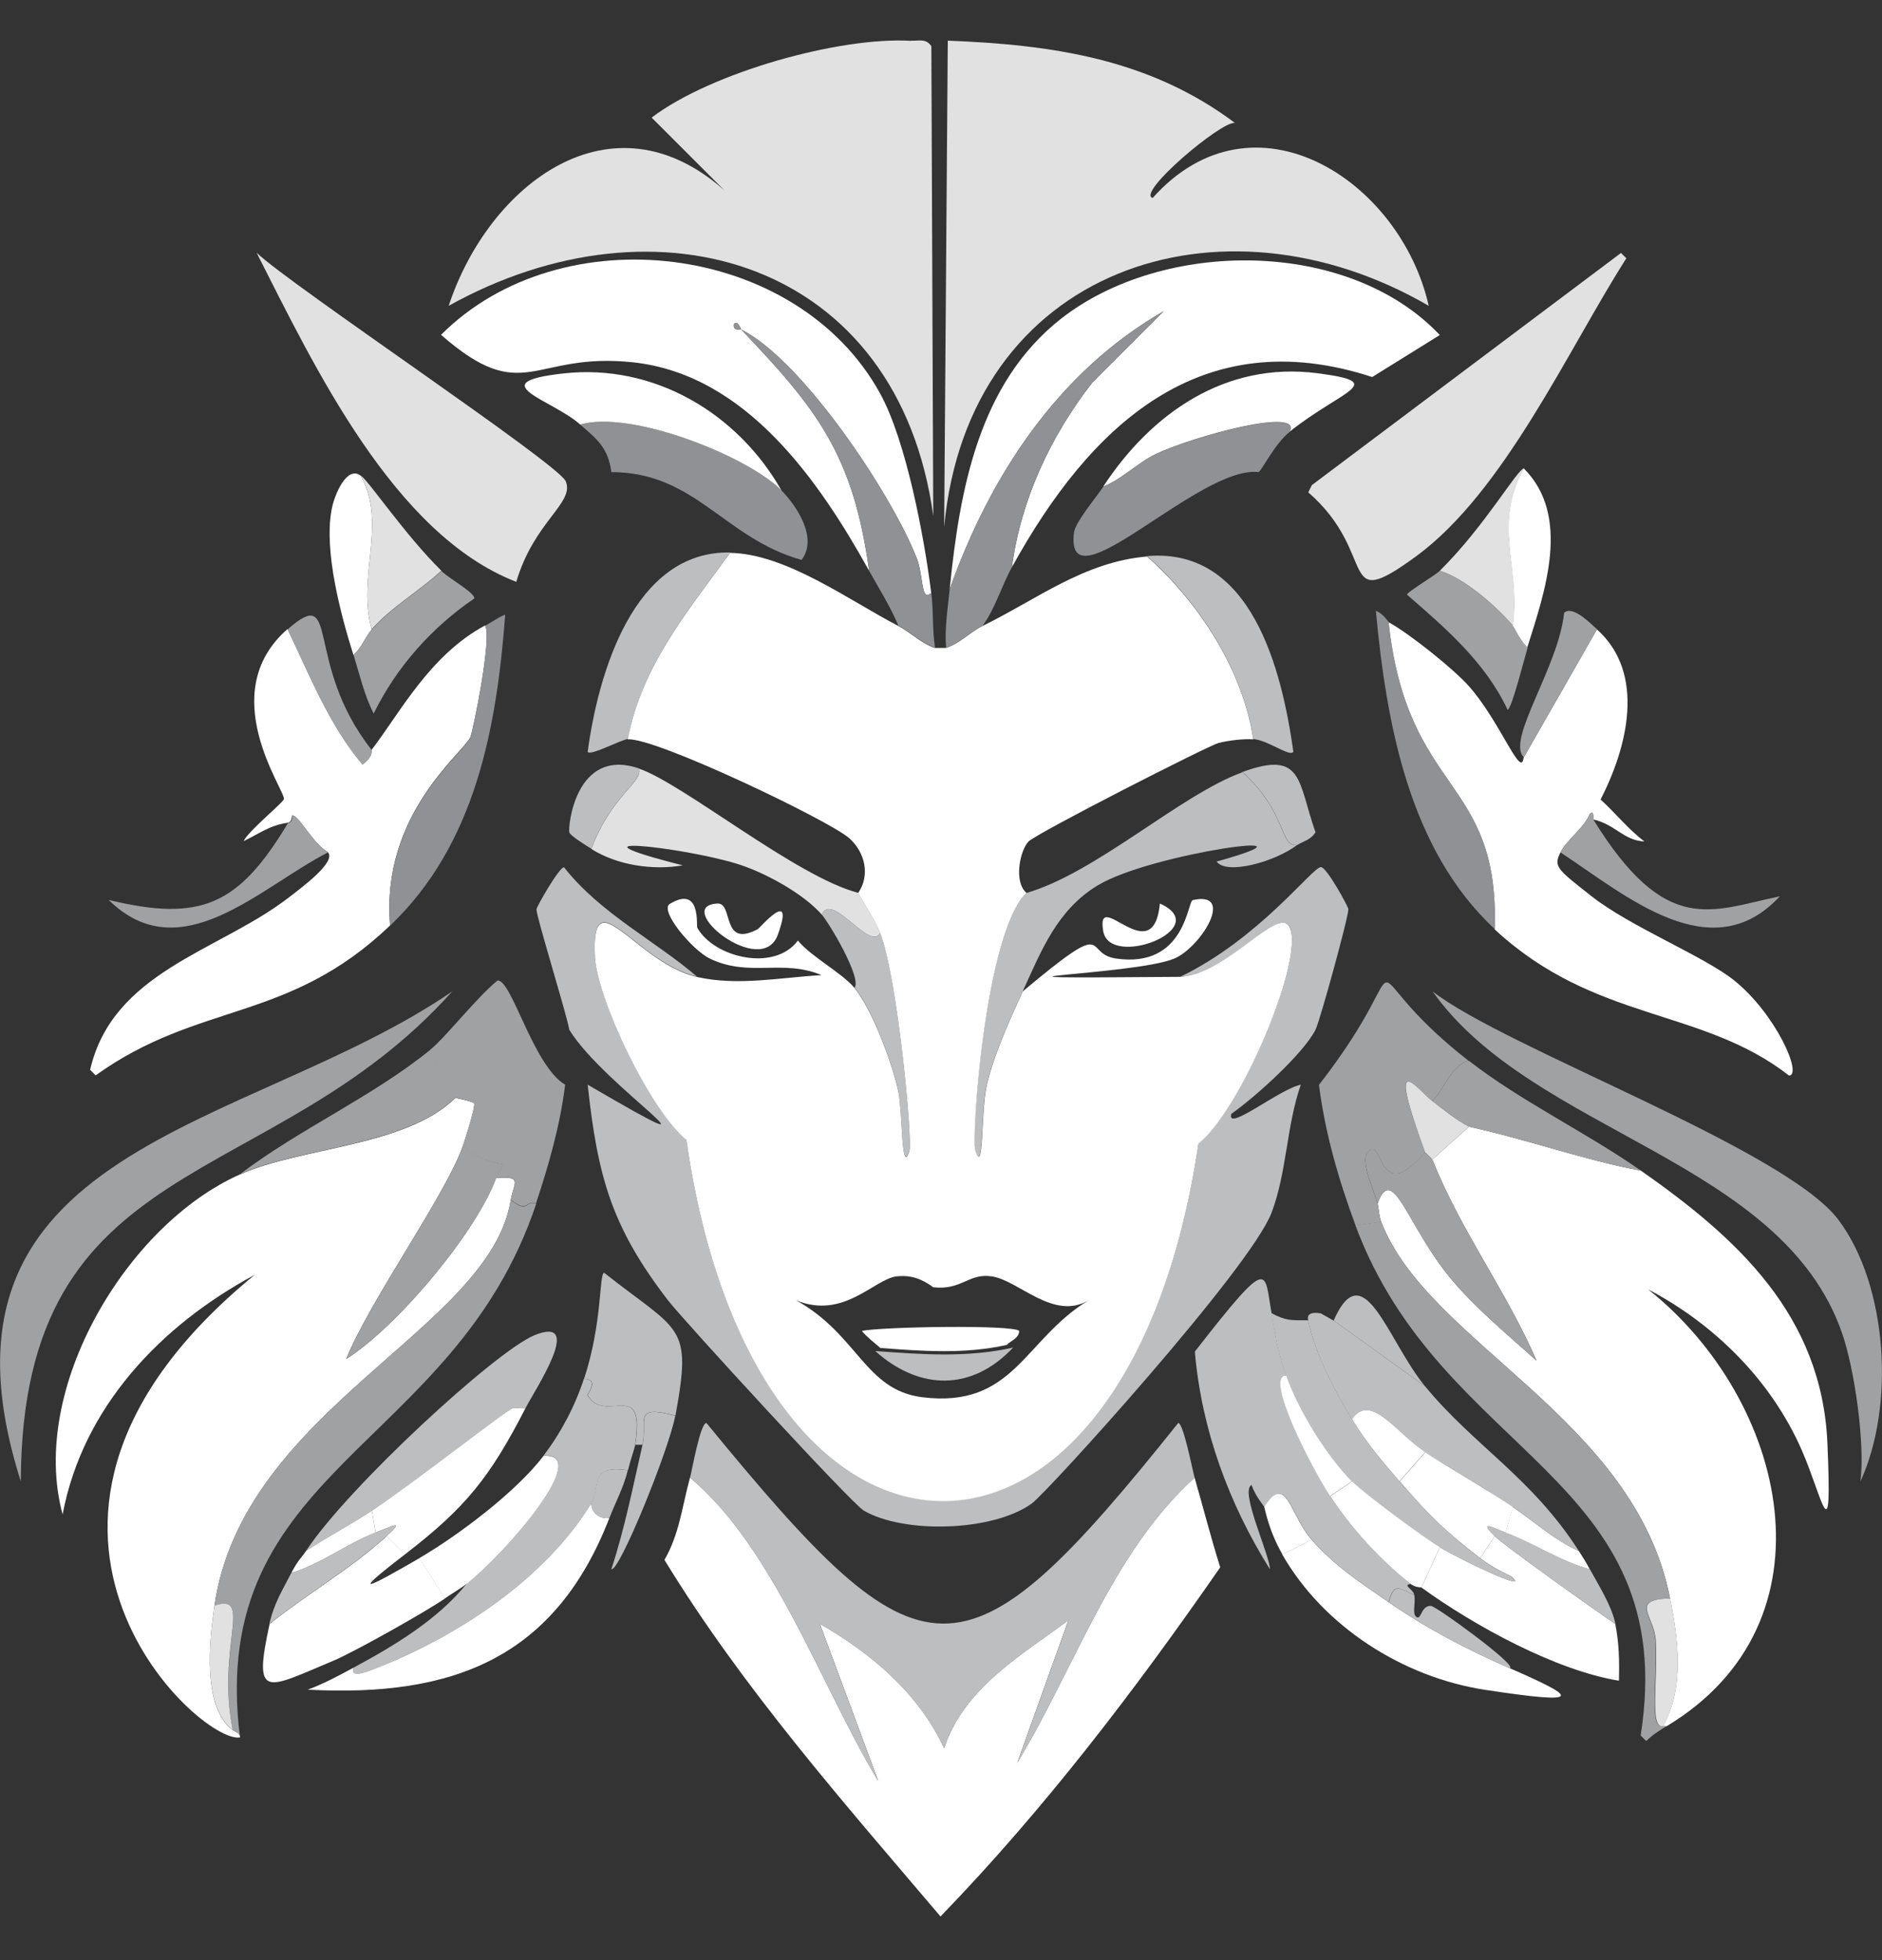 <?xml version="1.0" encoding="UTF-8"?>
<svg xmlns="http://www.w3.org/2000/svg" version="1.1" viewBox="0 0 985.7 1026.9"><rect x="0" y="0" width="985.7" height="1026.9" fill="#333333" stroke="none"/>
  <defs>
    <style>
      .cls-1 {
        fill: #a0a1a3;
      }

      .cls-2 {
        fill: #8f9195;
      }

      .cls-3 {
        fill: #fff;
      }

      .cls-4 {
        fill: #e1e1e1;
      }

      .cls-5 {
        fill: #bdbec0;
      }
    </style>
  </defs>
  <!-- Generator: Adobe Illustrator 28.7.1, SVG Export Plug-In . SVG Version: 1.2.0 Build 142)  -->
  <g>
    <g id="Calque_1">
      <path class="cls-3" d="M798.1,396.7l38.3-67c25.9,23.2,15.8,62.1,1.9,89.1,7.5,6.8,15,16.1,23,22-11.2-.6-15.4-9.1-26.8-11.5-.2,0,.7-5.5-1.9-2.9-3,7.5-11.8,13.2-15.3,20.1-3.8,7.5-1.7,8.8,16.3,23,20.3,16,59.1,31.5,74.7,44.1,21.9,17.6,35.9,49.7,28.7,49.8-46-35.8-101.6-27.8-154.2-76.6,2.6-80.2-45.7-69.8-55.6-160.9,10.9,5.9,34.1,24.5,42.1,33.5,16.5,18.6,27.4,49.1,28.7,37.4Z"/>
      <path class="cls-3" d="M204.3,484.8c-53.5,51.1-100,39.6-154.2,78.5l-2.9-2.9c11.8-51.1,66.3-61.9,102.5-89.1,9.9-7.5,26.5-20,22-24.9-7.7-4.5-14.3-17.9-18.2-19.2-1.3-.4,0,3.4-2.9,3.8-9.6,1.4-14.4,5.5-23,9.6,2.5-5.4,20.8-20.2,21.1-22,.7-4.8-36.6-55.4,1.9-89.1,11.7,24.3,21.7,50.2,39.3,70.9,5.9-4.4,4.5-7.3,4.8-7.7,15-19.6,30.4-49.5,59.4-65.1,3.7,6.6-6.4,55.4-7.7,58.4-3.7,8.5-47,40.4-42.1,98.6Z"/>
      <path class="cls-1" d="M974.4,776c2.5-19.5-3-58.6-9.6-77.6-31.5-91.1-162-104.8-214.5-179.1,38.1,29.8,184.7,82.5,212.6,119.7,26,34.7,29.6,97.8,11.5,137Z"/>
      <path class="cls-1" d="M236.9,519.3c-95.6,106.7-225.5,82.3-226,256.7-56.2-176.4,118.7-183,226-256.7Z"/>
      <path class="cls-1" d="M834.5,429.3c38.2,61.8,61.9,47.6,97.7,40.2-35.8,38.7-80.4-.2-114.9-23,3.5-6.9,12.3-12.6,15.3-20.1,2.6-2.6,1.7,2.8,1.9,2.9Z"/>
      <path class="cls-1" d="M171.8,446.5c-36,18.5-77.3,61.9-114.9,24.9,48.3,11.7,68.1,2.8,93.9-40.2,3-.4,1.6-4.3,2.9-3.8,3.9,1.3,10.5,14.7,18.2,19.2Z"/>
      <path class="cls-2" d="M727.3,325.8c9.9,91.1,58.1,80.7,55.6,160.9-45.1-41.9-56.8-108.2-62.3-166.7,3.7,1.2,6.3,5.5,6.7,5.7Z"/>
      <path class="cls-2" d="M204.3,484.8c-4.9-58.3,38.5-90.1,42.1-98.6,1.3-3,11.3-51.8,7.7-58.4,1.6-.9,10-6.2,10.5-5.7-4.5,59.4-15.6,120.2-60.3,162.8Z"/>
      <path class="cls-1" d="M836.4,329.7l-38.3,67c-9.4-9.2,18.2-47.1,21.1-75.7,4.4-4.1,13.9,5.6,17.2,8.6Z"/>
      <path class="cls-1" d="M194.7,392.9c-.3.4,1.1,3.2-4.8,7.7-17.5-20.6-27.6-46.6-39.3-70.9,28-24.5,8.1,17.5,44.1,63.2Z"/>
      <g>
        <path class="cls-3" d="M242.6,599.8c-8.7,25.5-48.5,80.7-61.3,112.1,26.5-16.6,68.3-66.6,78.5-94.8,14.5-1.2,9.1,2.7,7.7,11.5-10.7,67.7-140.2,109.2-155.2,212.6-2.7,18.7-6.4,53,9.6,65.1,1.1.8,4,1.5,3.8,3.8-21.1,4-149.4-113.7,7.7-242.3-49.1,26.4-90,69.2-100.6,125.5-17.9-65.9,33.9-152,92.9-178.1,32.7-14.5,86.9-14.5,113-40.2.3.4,8.2,1.7,9.6,2.9.9,1.7-4.6,18.6-5.7,22Z"/>
        <path class="cls-3" d="M769.4,590.2c30,6.5,61.7,17.9,90,23,50.6,35.4,94.8,75.9,97.7,142.7,2.6,60.1-2.4,29-13.4,3.8-15.9-36.4-45.5-65.9-80.5-84.3,72.9,57.9,100.4,174.4,9.6,228.9h-1.9c11.4-19.9,8.1-45.5,3.8-67-18.5-94.5-127-133.8-151.3-197.3-1.2-3.1-1.3-7.3-1.9-9.6,8-21.7,15.5,11.8,38.3,39.3,12.8,15.4,30.1,29.7,45,43.1-15.9-36.6-39.7-68-54.6-105.4l19.2-17.2Z"/>
        <path class="cls-4" d="M496.4,21.3c54.9,2.1,105.8,9.6,150.4,43.1-6.8-1.3-51.8,36.7-43.1,39.3,52.8-59.1,129.7-9.5,144.6,56.5-108.9-63.3-241.2-19.8-253.8,115.9l1.9-254.8Z"/>
        <path class="cls-4" d="M477.3,21.3c4,.2,7.7-1.3,10.5,2.9l1,246.1c-18.3-133.6-144.5-171-253.8-110.1,20.9-63.5,85.3-113.3,144.6-60.3l-38.3-38.3c31.2-23.7,98.6-42.5,136-40.2Z"/>
        <path class="cls-3" d="M625.7,774.1c4.5,15.6,8.5,31.4,13.4,46.9-44.5,64.2-92.1,126.7-146.5,182.9-50.9-59.9-103.7-119.8-144.6-186.8,7.8-13.2,9.4-28.7,13.4-43.1,44.1,36.9,68.6,109.3,98.6,159l-30.6-82.4c27,15.4,51.9,36.6,65.1,65.1,10.4-31.5,40.1-48.4,65.1-67l-26.8,74.7c29.9-49.3,49.5-110.1,92.9-149.4Z"/>
        <path class="cls-3" d="M487.8,310.5c-5.6,5.4-4-9-7.7-18.2-13.2-33.6-59.7-103.5-91.9-119.7-.2-.1-1.7-5.1-3.8-2.9-.7,4.2,3.5,2.5,3.8,2.9,39.6,41.5,58.7,65.5,67,126.4-26.1-47-64.4-102.8-123.6-109.2-52.8-5.7-57,23.7-100.6-14.4,62.9-63.1,186.2-48.7,229.9,30.6,13.7,24.8,23.2,75.5,26.8,104.4Z"/>
        <path class="cls-3" d="M530,297.1c4.7-35.4,20.3-68.7,42.1-96.7l37.4-37.4c-55.6,32-90.9,86.2-112.1,145.6,5.2-51.6,15-107.7,58.4-141.7,53.4-41.8,150.3-42.2,198.3,8.6l-35.4,22c-90.3-29.5-148.1,25.9-188.7,99.6Z"/>
        <path class="cls-5" d="M625.7,774.1c-43.4,39.3-63,100.1-92.9,149.4l26.8-74.7c-25,18.6-54.8,35.6-65.1,67-13.3-28.6-38.2-49.8-65.1-65.1l30.6,82.4c-30-49.7-54.5-122.1-98.6-159,1.1-4.1,5.4-28.8,8.6-28.7,113.4,138.3,133.7,141.9,247.1,0,2.7,0,7.5,24.9,8.6,28.7Z"/>
        <path class="cls-5" d="M666,687.9c2.5,13.6,2.6,18.4,7.7,32.6-11.7,0,13.4,48.6,23,63.2,10.8,16.5,26.5,33.9,42.1,46-4.4.7,1.3,2.6,1.9,5.7-7.5-2.8-10.5-7.3-13.4,3.8-14.8-10.2-28.1-18.9-40.2-32.6-11.4-12.9-13.2-35.8-24.9-17.2-.3-.6-4.7-5.7-6.7-11.5-6.4,3.1,9.8,37.2,9.6,44.1-21.5-34.4-35.8-73.1-39.3-114,40.2-51.6,36.1-42.3,40.2-20.1Z"/>
        <path class="cls-1" d="M723.4,640c24.3,63.5,132.8,102.8,151.3,197.3-21.5.5-8.4,9.1-7.7,22,1.2,20.7-3.4,46.3,3.8,45h1.9c-3.5,2.1-7.5,4.7-10.5,7.7l-2.9-2.9c21.3-136.1-104.1-145.6-149.4-267.2l13.4-1.9Z"/>
        <path class="cls-1" d="M280.9,630.4c-43,129.3-173,138.3-155.2,279.7.1-2.3-2.7-3-3.8-3.8-8.6-43.1,11.1-72-9.6-65.1,14.9-103.4,144.5-144.9,155.2-212.6,9.8,7.5,7.2-.2,13.4,1.9Z"/>
        <path class="cls-1" d="M769.4,555.7c-8.9,1.8-12.7,14.2-19.2,21.1-8.5-6.5-24.6-29.6-3.8,26.8-25.7,30.2-21.8-11.9-30.6,1-3,4.4,4.4,21,5.7,25.9.6,2.3.7,6.4,1.9,9.6l-13.4,1.9c-8.9-24-15.9-48.1-19.2-73.7,57.1-73.4,10.7-65.5,78.5-12.5Z"/>
        <path class="cls-1" d="M280.9,630.4c-6.2-2.1-3.6,5.5-13.4-1.9,1.4-8.8,6.8-12.7-7.7-11.5,1.5-4.3,4-6.4,3.8-6.7-.7-1-13.5-1.5-21.1-10.5,1.2-3.5,6.7-20.3,5.7-22-1.4-1.2-9.3-2.5-9.6-2.9-.9-1.1-12.6-21.3-13.4-24.9,8.4-6.8,24.5-27.6,35.4-36.4,7.5-.4,18.6,44.6,35.4,54.6-2.7,21.6-8.5,41.7-15.3,62.3Z"/>
        <path class="cls-5" d="M332.7,756.8c-.2,1.5-2.6,8.3-3.8,13.4-20.9-3.1-13.9,8.6-19.2,17.2-23.8,39.4-69.6,69.5-112.1,86.2-4.3,1.7-14.4,6.1-12.5,0,21.2-11.4,44.1-25.1,59.4-44.1,20.5-16.1,66.2-68.7,40.2-67,9.1-12,16.4-25.8,21.1-40.2,8.4,0,1.6,8.1,1.9,8.6,9.3,15.7,30.5-9.8,24.9,25.9Z"/>
        <path class="cls-3" d="M846,850.7c2,9.7,2.2,19.8,1.9,29.7-32.8-5.3-75.7-28.7-103.4-48.8l9.6-21.1c11.1,6.6,48.4,24.5,37.4,15.3-.7-.6-8.9-3.8-16.3-9.6l7.7-11.5c4.7,4.7,51.3,38,63.2,46Z"/>
        <path class="cls-5" d="M698.5,691.7l47.9,34.5c25.6,31.1,55.7,47.6,80.5,86.2-12.6-5.4-23.2-15.4-34.5-23-14.9-10.1-31-18.9-46-28.7-15.4-10.1-28.3-31.4-38.3-17.2-9.8-16.2-18.7-33.2-23-51.7.4,0-2.3-5.3,6.7-3.8l6.7,3.8Z"/>
        <path class="cls-3" d="M212,814.3c-30.2,23.2-18.6,17.1,7.7,1.9l13.4,21.1c-10.1,7-47.7,28.1-58.4,32.6-35.4,14.8-42.3,21-33.5-19.2,19.6-15.7,42.8-29.1,61.3-46l9.6,9.6Z"/>
        <path class="cls-3" d="M319.2,795.1c-28.3,72.9-81.1,94.1-158,90,8.3-3.1,16.2-7.3,23.9-11.5-1.9,6.1,8.2,1.7,12.5,0,42.5-16.7,88.2-46.8,112.1-86.2,0,5.4,5,8.6,9.6,7.7Z"/>
        <path class="cls-2" d="M409.3,256.9c8.5,8.7,19.1,25.3,10.5,36.4-40.6-11.4-55.5-45.9-99.6-46-1.7-13-7.6-17.2-16.3-24.9,26.2-7.8,87.6,16.3,105.4,34.5Z"/>
        <path class="cls-5" d="M275.2,737.7c-2.3.3-5.4-.5-6.7,0-4.2,1.7-52,39.4-73.7,53.6-11.1,7.3-23.3,13.8-34.5,21.1,21.6-33,99.4-104.8,119.7-113,26.4-10.6.4,28.2-4.8,38.3Z"/>
        <path class="cls-2" d="M675.5,226.2c-7.8,6.2-14.5,20-16.3,21.1-31-3.8-101.8,72.9-96.7,31.6.7-5.4,12.1-19,15.3-23.9,9.8-3.9,18.2-12.8,27.8-17.2,19.8-9.3,76.9-24.8,69.9-11.5Z"/>
        <path class="cls-2" d="M530,297.1c-5.4,9.7-8.6,21.4-15.3,30.6-6.5,3.2-12,9.3-19.2,11.5-.8-10.3.9-20.5,1.9-30.6,21.1-59.3,56.5-113.6,112.1-145.6l-37.4,37.4c-21.8,28.1-37.5,61.3-42.1,96.7Z"/>
        <path class="cls-3" d="M687,806.6c12.1,13.7,25.4,22.4,40.2,32.6,20.7,14.2,40.2,24.4,63.2,34.5,34.9,15.3,41.5,19.7-12.5,11.5-43.2-6.6-84.7-33.2-106.3-70.9l15.3-7.7Z"/>
        <path class="cls-5" d="M685.1,691.7c4.3,18.5,13.2,35.5,23,51.7,7.3,12,15.8,22,24.9,32.6,14.8,17.2,24.2,26.3,42.1,40.2,7.4,5.8,15.6,9,16.3,9.6,11.1,9.2-26.3-8.7-37.4-15.3-8.7-5.2-39.7-28.1-46-34.5-13.6-13.8-28-37.3-34.5-55.6-5-14.1-5.1-19-7.7-32.6,7.9,4.2,10.6,3.8,19.2,3.8Z"/>
        <path class="cls-5" d="M353.7,741.5c-22.8-5.9-14.4,2.6-17.2,15.3h-3.8c5.6-35.7-15.6-10.2-24.9-25.9-.3-.5,6.5-8.6-1.9-8.6,9.7-29.5,7.8-54.8,10.5-55.6,39.9,31.5,46.2,26.7,37.4,74.7Z"/>
        <path class="cls-3" d="M409.3,256.9c-17.8-18.1-79.1-42.3-105.4-34.5-14.8-13.2-52.2-22-8.6-26.8,47.2-5.2,91,20.8,114,61.3Z"/>
        <path class="cls-3" d="M675.5,226.2c7-13.3-50.1,2.2-69.9,11.5-9.6,4.5-18,13.3-27.8,17.2,25.2-38.4,64-65.6,112.1-59.4,37.8,4.9,13.3,8.5-14.4,30.6Z"/>
        <path class="cls-2" d="M487.8,310.5c1.1,9.3.5,19.4,1.9,28.7-7.2-2.3-12.7-8.1-19.2-11.5-4.1-9.9-10.1-19.3-15.3-28.7-8.3-60.9-27.5-84.9-67-126.4,32.2,16.2,78.8,86.1,91.9,119.7,3.6,9.2,2,23.6,7.7,18.2Z"/>
        <path class="cls-1" d="M225.4,549.9c.8,3.6,12.5,23.8,13.4,24.9-26.1,25.7-80.3,25.8-113,40.2,31.4-23.8,69-40.3,99.6-65.1Z"/>
        <path class="cls-3" d="M275.2,737.7c-18.6,36.1-31.1,51.9-63.2,76.6l-9.6-9.6c9.7-8.8,3.9-5.6-5.7-1.9l-1.9-11.5c21.7-14.3,69.5-52,73.7-53.6,1.3-.5,4.4.3,6.7,0Z"/>
        <path class="cls-1" d="M769.4,555.7c26.7,20.9,62.1,37.9,90,57.5-28.4-5.1-60.1-16.5-90-23-7-3.8-12.8-8.6-19.2-13.4,6.5-6.9,10.3-19.3,19.2-21.1Z"/>
        <path class="cls-1" d="M792.4,327.7c1,1.2,3.1,6.6,7.7,11.5-1.2,3.8-8.4,32.6-10.5,32.6-11.6-24.8-32.4-42.7-52.7-60.3.1-1.4,14.9-10.2,17.2-12.5,12.8,3.9,29.7,18.6,38.3,28.7Z"/>
        <path class="cls-3" d="M244.5,829.6c-2.4,1.9-8,5.3-11.5,7.7l-13.4-21.1c20.6-12,50.8-34.8,65.1-53.6,26-1.7-19.8,50.9-40.2,67Z"/>
        <path class="cls-1" d="M185.2,343.1c4.1-3.6,6.1-9.4,9.6-13.4,10.4-11.7,24.9-20.1,36.4-30.6,3.9,3.9,17.7,11.5,17.2,14.4-22.3,15.2-40.8,36-52.7,60.3-5-9.9-7.3-20.3-10.5-30.6Z"/>
        <path class="cls-3" d="M189,249.2c14,25.7-2.3,52.4,5.7,80.5-3.5,4-5.4,9.8-9.6,13.4-6.6-21-15.4-53.9-11.5-75.7,1.5-8.7,8.3-23.7,15.3-18.2Z"/>
        <path class="cls-3" d="M800,339.2c-4.6-4.9-6.6-10.3-7.7-11.5,4-31.9-10.7-52.2,5.7-82.4,25.1,24.9,11.1,64.8,1.9,93.9Z"/>
        <path class="cls-4" d="M231.1,299c-11.5,10.6-26,18.9-36.4,30.6-8-28,8.3-54.7-5.7-80.5,4.9,3.8,22.9,30.8,42.1,49.8Z"/>
        <path class="cls-4" d="M792.4,327.7c-8.6-10.1-25.5-24.9-38.3-28.7,24-23.8,40.6-53.4,44.1-53.6-16.4,30.2-1.8,50.4-5.7,82.4Z"/>
        <path class="cls-3" d="M754.1,810.5l-9.6,21.1c-.2-.2-3.1.1-5.7-1.9-15.6-12.1-31.3-29.4-42.1-46l11.5-7.7c6.2,6.3,37.3,29.3,46,34.5Z"/>
        <path class="cls-5" d="M353.7,741.5c-3.2,17.5-29.3,82-33.5,80.5,7-21.4,11.3-43.2,16.3-65.1,2.9-12.8-5.5-21.3,17.2-15.3Z"/>
        <path class="cls-5" d="M788.6,802.8c15,5.6,28.6,15,44.1,19.2,4.7,8.6,11.4,19.1,13.4,28.7-11.9-8-58.5-41.2-63.2-46-8.7-8.8-1-4.4,5.7-1.9Z"/>
        <path class="cls-5" d="M202.4,804.7c-18.5,16.8-41.7,30.3-61.3,46,2.3-10.6,6.7-17.5,11.5-26.8,15.4-4.6,29.2-15.3,44.1-21.1,9.6-3.7,15.4-6.9,5.7,1.9Z"/>
        <path class="cls-5" d="M746.4,726.2l-47.9-34.5c15.8-35.7,28.2,10.6,47.9,34.5Z"/>
        <path class="cls-5" d="M740.7,835.4c.9,4.2-1.2,9.7,1,11.5,2.8,2.2,2.3-5.8,7.7-5.7,2.7,0,46.5,32,41.2,32.6-23.1-10.1-42.5-20.3-63.2-34.5,2.9-11.2,5.9-6.7,13.4-3.8Z"/>
        <path class="cls-3" d="M196.7,802.8c-14.8,5.7-28.7,16.5-44.1,21.1,3.6-6.9,5.5-8.1,7.7-11.5,11.2-7.3,23.4-13.8,34.5-21.1l1.9,11.5Z"/>
        <path class="cls-3" d="M687,806.6l-15.3,7.7c-7.5-13.1-9-23.7-9.6-24.9,11.7-18.6,13.5,4.4,24.9,17.2Z"/>
        <path class="cls-3" d="M826.9,812.4c2.2,3.5,3.8,5.9,5.7,9.6-15.4-4.2-29.1-13.6-44.1-19.2l3.8-13.4c11.3,7.6,21.9,17.5,34.5,23Z"/>
        <path class="cls-5" d="M328.8,770.2c-2.1,8.7-6.4,16.7-9.6,24.9-4.6,1-9.6-2.3-9.6-7.7,5.2-8.7-1.7-20.3,19.2-17.2Z"/>
        <path class="cls-1" d="M259.9,617c-10.2,28.3-52,78.2-78.5,94.8,12.8-31.4,52.6-86.6,61.3-112.1,7.6,9,20.4,9.6,21.1,10.5.2.3-2.3,2.4-3.8,6.7Z"/>
        <path class="cls-4" d="M121.9,906.2c-16-12.2-12.3-46.4-9.6-65.1,20.7-6.9.9,22,9.6,65.1Z"/>
        <path class="cls-1" d="M746.4,603.6c0,.3,3.7,3.6,3.8,3.8,14.9,37.3,38.7,68.8,54.6,105.4-15-13.4-32.2-27.7-45-43.1-22.8-27.4-30.3-61-38.3-39.3-1.3-4.9-8.7-21.5-5.7-25.9,8.8-12.9,4.9,29.3,30.6-1Z"/>
        <path class="cls-4" d="M874.8,837.3c4.2,21.5,7.6,47.1-3.8,67-7.2,1.3-2.6-24.3-3.8-45-.8-13-13.9-21.5,7.7-22Z"/>
        <path class="cls-4" d="M750.2,576.8c6.3,4.8,12.1,9.6,19.2,13.4l-19.2,17.2c-.1-.3-3.7-3.6-3.8-3.8-20.7-56.4-4.6-33.3,3.8-26.8Z"/>
        <path class="cls-2" d="M388.2,172.6c-.3-.4-4.5,1.3-3.8-2.9,2.1-2.2,3.6,2.8,3.8,2.9Z"/>
        <path class="cls-4" d="M134.4,132.4c18.2,17.3,157.9,110.4,161.9,119.7,4.8,11.4-16.5,20.9-25.9,52.7-64.3-24.9-105.9-113.2-136-172.4Z"/>
        <path class="cls-4" d="M848.9,132.4l2.9,2.9c-30.4,47.6-63.9,122.3-110.1,156.1-42,30.7-19.1-1-56.5-33.5l1.9-3.8,161.9-121.6Z"/>
        <path class="cls-3" d="M673.6,720.4c6.5,18.3,20.9,41.8,34.5,55.6l-11.5,7.7c-9.6-14.6-34.7-63.2-23-63.2Z"/>
        <path class="cls-3" d="M792.4,789.4l-3.8,13.4c-6.7-2.5-14.5-6.9-5.7,1.9l-7.7,11.5c-18-13.9-27.4-23-42.1-40.2l13.4-15.3c15,9.9,31.1,18.7,46,28.7Z"/>
        <path class="cls-3" d="M746.4,760.7l-13.4,15.3c-9.1-10.6-17.6-20.6-24.9-32.6,10-14.1,22.9,7.1,38.3,17.2Z"/>
        <g>
          <path class="cls-5" d="M365.2,511.6c-32.1-7.2-55.8-53.2-53.6-10.5,1.1,21.7,28.7,80.2,47.9,95.8,35.6,250,230.8,254,268.2,1.9,22.2-17.4,55.3-96.1,47.9-113-5.4-12.3-33.2,24.9-57.5,25.9,41.5-20,69.1-57.3,73.7-57.5,3.1,0,14.3,20.7,14.4,22,.3,3.3-14.8,58.4-17.2,63.2-6.3,12.5-31.5,35.2-44.1,44.1-2.7,9.8,25.1-13,36.4-15.3-7.5,21.4-7.3,45.9-15.3,67-11.1,29.3-117.5,146.5-125.5,152.3-20.3,14.8-67,16.1-88.1,3.8-6.5-3.8-94.3-99.5-102.5-110.1-29.5-38.3-36.9-64.7-42.1-113,82.6,48.1,8.9,1.4-9.6-28.7-1.6-9-17.5-59.9-17.2-63.2,0-1.3,11.9-22.1,14.4-22,19.1,24.3,48,38.6,69.9,57.5Z"/>
          <path class="cls-5" d="M650.6,404.4c23.5,21,19.5,39.4,28.7,38.3-11.7,8.8-36.9,15.8-42.1,8.6,63.5-17.6-34.1-4.6-62.3,12.5-21.3,12.9-29.5,34.2-39.3,55.6-6.7,14.6-16.1,35.3-19.2,50.8-2.7,13.8-1.3,46.3-5.7,32.6-2.1-6.6,5.1-113.9,26.8-135,36.8-10.7,80.5-51.3,113-63.2Z"/>
          <path class="cls-4" d="M449.5,467.6c3.6,7.1,8.6,13.6,11.5,21.1-5.1,10.2-25.2-21.9-30.6-9.6-9.9-11.3-30.6-22.5-45-26.8-28-8.5-95.2-16.1-27.8,1-15.6,2.7-34.3,0-47.9-8.6,10.5-28,27.4-35.3,24.9-42.1,23.1,7.8,82.6,56.8,114.9,65.1Z"/>
          <path class="cls-5" d="M382.5,289.4c-22.1,30.4-46.4,59.3-53.6,97.7-3.5.3-20.1,9.2-21.1,6.7,5.5-40.9,24-105.4,74.7-104.4Z"/>
          <path class="cls-5" d="M656.4,387.1c-5.4-36.3-28.5-71.7-55.6-95.8,54.6-4.7,70.5,59.1,76.6,102.5-1.8,2.9-13.1-6-21.1-6.7Z"/>
          <path class="cls-5" d="M461,488.6c9.1,23.4,17,108.5,15.3,114-4.3,13.7-3.6-20.3-5.7-30.6-3-14.6-13.6-43.1-23-54.6,3.8-5.3-13.4-34-17.2-38.3,5.4-12.3,25.6,19.8,30.6,9.6Z"/>
          <path class="cls-5" d="M334.6,402.5c2.5,6.8-14.4,14.2-24.9,42.1-2.5-1.6-11-6.7-11.5-8.6-.8-3,3.3-44.7,36.4-33.5Z"/>
          <path class="cls-5" d="M679.4,442.7c-9.2,1.1-5.3-17.3-28.7-38.3,32-11.7,28.9,5,38.3,31.6-2.8,4.3-7,4.8-9.6,6.7Z"/>
          <path class="cls-3" d="M607.5,473.3c28.9,13-26.3,34.6-29.7,14.4-4-23.7,26.2,21.6,29.7-14.4Z"/>
          <path class="cls-3" d="M375.8,473.3c8.5-.4,1.8,23.7,21.1,13.4,1.1-.6,19.7-22.5,10.5,2.9-8.5,23.7-55.8-15.1-31.6-16.3Z"/>
          <g>
            <path class="cls-2" d="M535.7,618.9c-6.1,24.1-13.7,4.2-16.3,3.8-6-.9-23.7,17.5-1,15.3-8.8,4.7-21.8,5.7-23.9,17.2l-22-17.2c22,.7-11.2-31.6-9.6-1.9-.5-.3-1.8.9-5.7-1.9,3.6.2-3.3-5.9-5.7-15.3,18.9-4.2,30,2.1,50.8,1.9,2,0,14.5-8.7,33.5-1.9Z"/>
            <g>
              <path class="cls-3" d="M675.5,485.8c-5.4-12.3-33.2,24.9-57.5,25.9-137.3,1.1-23.8-.6-2.9-9.6,14-6,32.1-35.6,9.6-30.6-2.8.6-3.9,35.9-40.2,30.6-17.7-2.5-1.1-22.8-48.8,17.2-6.7,14.6-16.1,35.3-19.2,50.8-2.7,13.8-1.3,46.3-5.7,32.6-2.1-6.6,5.1-113.9,26.8-135-6.7-5.7-3.5-21.9,1-26.8,3.8-4.2,94.2-50.3,99.6-51.7,4.9-1.3,13.2-2.3,18.2-1.9-5.4-36.3-28.5-71.7-55.6-95.8-33,2.8-57.6,22.4-86.2,36.4-6.5,3.2-12,9.3-19.2,11.5h-5.7c-7.2-2.3-12.7-8.1-19.2-11.5-25.8-13.4-58.8-37.8-88.1-38.3-22.1,30.4-46.4,59.3-53.6,97.7,14.2-1.2,105.3,42.4,115.9,51.7,8.5,7.5,11.1,19.6,4.8,28.7,3.6,7.1,8.6,13.6,11.5,21.1,9.1,23.4,17,108.5,15.3,114-4.3,13.7-3.6-20.3-5.7-30.6-3-14.6-13.6-43.1-23-54.6-6.2-7.7-22.6-16.3-29.7-24.9-12.4,16.6-43.9,8.9-52.7-6.7-.6-1.1,2.1-22.5-14.4-12.5-5.6,3.4,11.7,24.2,21.1,28.7,20.8,9.9,37.9,0,58.4,8.6-21.4,1.2-43.7,5.8-65.1,1-32.1-7.2-55.8-53.2-53.6-10.5,1.1,21.7,28.7,80.2,47.9,95.8,35.6,250,230.8,254,268.2,1.9,22.2-17.4,55.3-96.1,47.9-113ZM483,731.9c-30.1-3.8-33.5-32.7-66.1-50.8,24.9,10.4,41.1-11.2,52.7-12.5,7.7-.8,13.1,1.3,19.2,5.7,14.9,1.7,18.5-7.5,30.6-5.7,14.1,2,32.4,23.5,50.8,12.5-33.9,20.5-39.1,56.8-87.2,50.8Z"/>
              <path class="cls-3" d="M527.3,704.5c-21.8,4.9-44,3.3-66.2,1.6-3.3-2.9-6.9-5.5-9.7-8.9,9.4-2.2,79.9-3.4,82.4,0-.1,3.9-4.5,5.1-6.5,7.3Z"/>
              <path class="cls-5" d="M530.6,705.9c-21.6,23-49.1,22.5-72.2,1.8,24.2,1.8,48.4,3.6,72.2-1.8Z"/>
            </g>
          </g>
        </g>
      </g>
    </g>
  </g>
</svg>